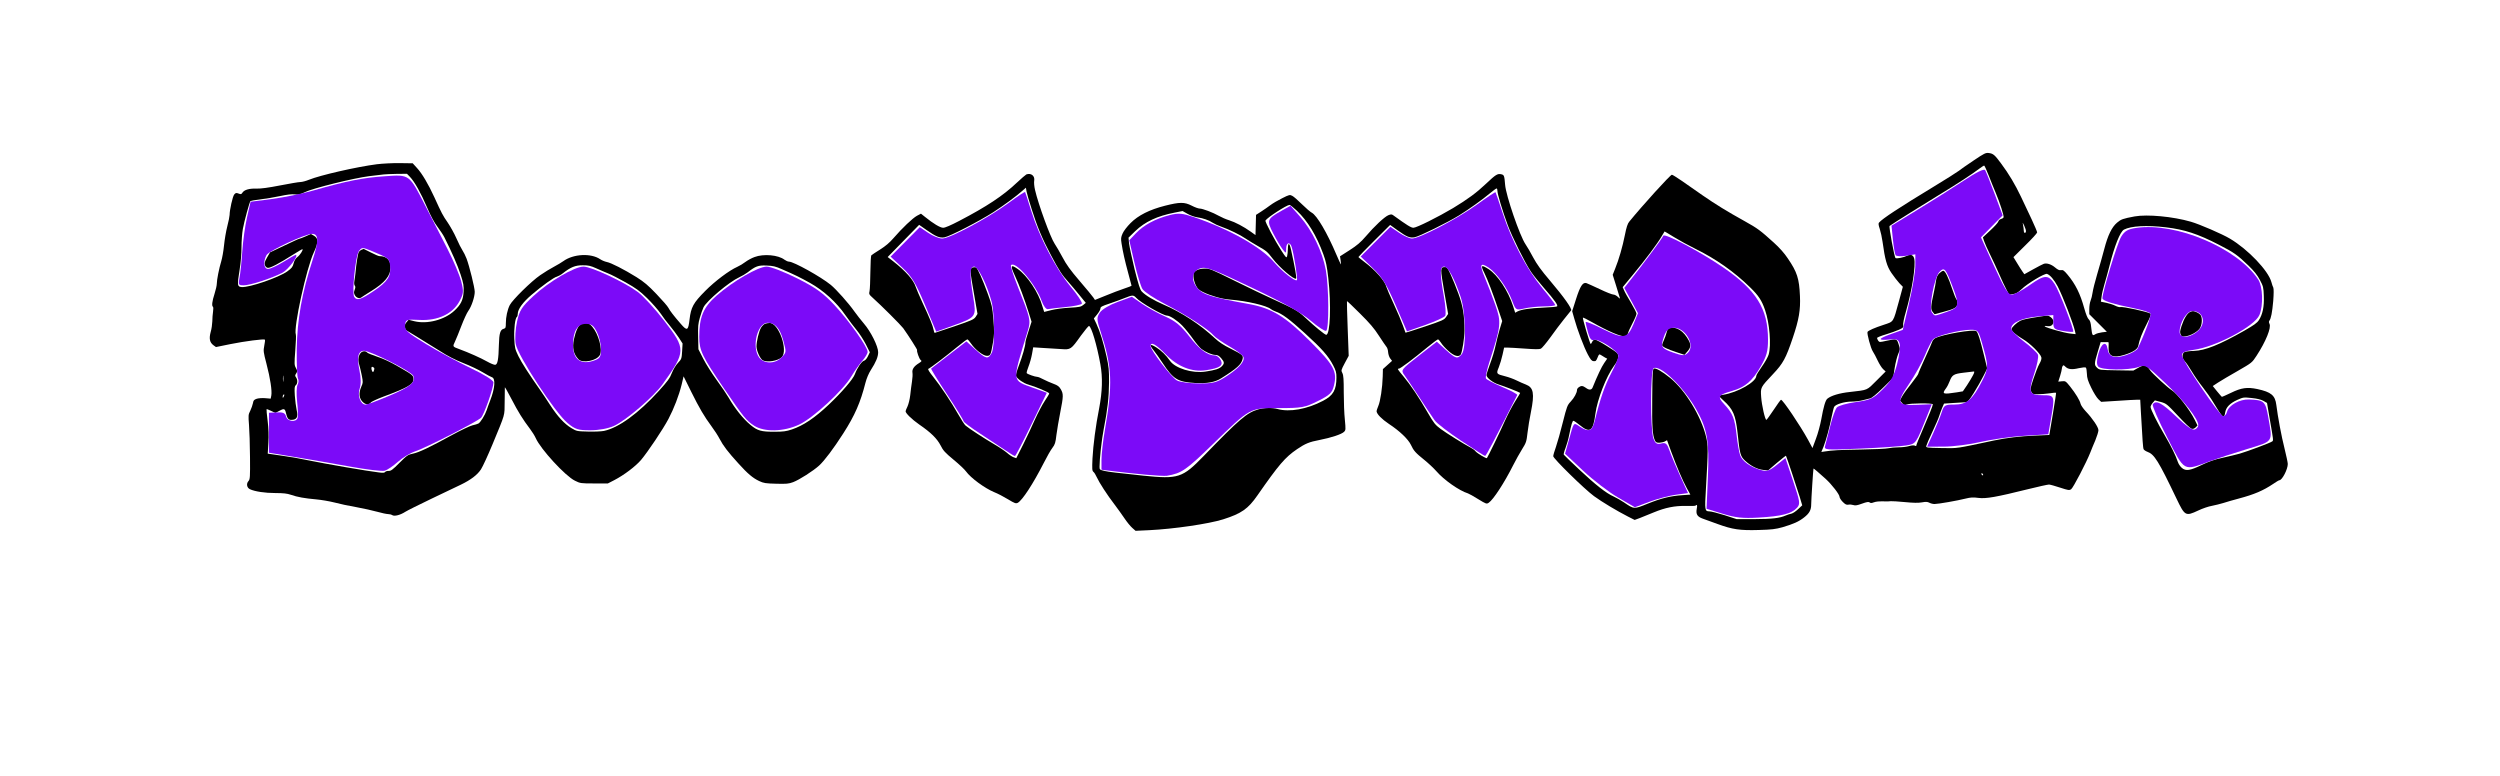 <?xml version="1.0" encoding="UTF-8" standalone="no"?>
<svg
   version="1.0"
   width="2733pt"
   height="848pt"
   viewBox="0 0 2733 848"
   preserveAspectRatio="xMidYMid meet"
   id="svg1892"
   sodipodi:docname="bootstrap.svg"
   inkscape:version="1.1.1 (3bf5ae0d25, 2021-09-20)"
   xmlns:inkscape="http://www.inkscape.org/namespaces/inkscape"
   xmlns:sodipodi="http://sodipodi.sourceforge.net/DTD/sodipodi-0.dtd"
   xmlns="http://www.w3.org/2000/svg"
   xmlns:svg="http://www.w3.org/2000/svg">
  <defs
     id="defs1896" />
  <sodipodi:namedview
     id="namedview1894"
     pagecolor="#505050"
     bordercolor="#eeeeee"
     borderopacity="1"
     inkscape:pageshadow="0"
     inkscape:pageopacity="0"
     inkscape:pagecheckerboard="0"
     inkscape:document-units="pt"
     showgrid="false"
     inkscape:zoom="0.29335895"
     inkscape:cx="1822"
     inkscape:cy="291.45182"
     inkscape:window-width="1920"
     inkscape:window-height="1017"
     inkscape:window-x="-8"
     inkscape:window-y="-8"
     inkscape:window-maximized="1"
     inkscape:current-layer="svg1892" />
  <g
     transform="translate(0,848) scale(0.1,-0.1)"
     fill="#000000"
     stroke="none"
     id="g1890">
    <path
       d="M21575 6725 c-72 -48 -146 -100 -165 -115 -19 -15 -138 -90 -265 -167 -384 -233 -568 -354 -604 -397 -8 -9 -5 -29 9 -70 10 -31 24 -94 30 -139 27 -197 47 -268 98 -342 26 -38 64 -87 85 -110 l39 -40 -42 -155 c-66 -241 -55 -223 -168 -261 -99 -32 -166 -62 -176 -77 -9 -16 35 -181 58 -214 12 -18 36 -63 53 -100 18 -38 44 -79 59 -93 l28 -26 -99 -99 c-110 -110 -91 -102 -291 -125 -115 -12 -207 -40 -248 -74 -21 -18 -42 -91 -66 -226 -11 -60 -37 -156 -58 -211 l-38 -102 -49 91 c-85 155 -275 437 -295 437 -4 0 -40 -49 -80 -110 -40 -60 -76 -110 -80 -110 -15 0 -51 162 -57 250 -7 107 -9 103 129 250 111 117 141 173 217 398 67 198 85 304 78 456 -8 191 -31 262 -132 410 -39 59 -92 118 -155 175 -146 132 -175 154 -315 232 -200 111 -318 184 -460 282 -71 50 -174 121 -228 159 -54 37 -103 68 -110 68 -17 0 -321 -335 -466 -513 -18 -21 -31 -61 -48 -147 -25 -127 -66 -268 -107 -369 l-26 -65 36 -115 c20 -64 38 -124 41 -134 5 -15 0 -13 -20 7 -14 14 -37 26 -50 26 -13 0 -80 26 -148 59 -68 32 -134 62 -146 66 -40 12 -68 -31 -114 -175 l-42 -132 23 -81 c32 -118 105 -311 148 -392 30 -56 42 -71 63 -73 23 -3 29 3 43 38 16 40 18 41 39 28 12 -8 32 -20 44 -27 l23 -12 -33 -48 c-28 -40 -74 -137 -127 -268 -12 -28 -39 -29 -73 -3 -14 11 -33 20 -44 20 -24 -1 -53 -23 -53 -42 0 -31 -31 -88 -69 -128 -37 -39 -42 -52 -86 -226 -25 -102 -59 -222 -75 -268 -17 -47 -30 -93 -30 -103 0 -26 342 -361 446 -437 86 -63 253 -163 371 -223 l73 -37 57 21 c32 12 101 40 153 62 126 52 230 73 352 70 54 -2 101 0 104 4 17 16 21 4 13 -35 -11 -60 5 -86 66 -108 28 -10 101 -37 163 -59 162 -59 244 -71 447 -65 144 4 184 9 260 30 120 35 180 62 237 107 59 46 78 82 78 144 0 47 22 385 25 391 2 3 59 -46 133 -113 68 -62 152 -171 152 -197 0 -11 16 -36 35 -55 28 -28 41 -34 62 -30 14 3 38 1 53 -4 21 -8 43 -4 95 15 53 19 72 22 83 14 10 -9 22 -9 45 0 30 10 49 12 132 11 17 -1 41 0 55 2 14 1 84 -3 155 -10 92 -9 146 -10 185 -3 43 8 61 7 82 -4 15 -8 40 -14 56 -14 40 0 252 37 338 59 58 14 83 16 141 8 84 -11 196 9 542 95 113 28 217 51 231 51 14 -1 68 -16 122 -34 89 -29 99 -31 120 -17 22 15 167 293 210 403 10 28 35 86 54 131 18 45 34 94 34 111 0 33 -64 128 -140 208 -26 28 -51 64 -55 80 -8 38 -54 113 -115 190 -47 58 -50 61 -88 57 l-41 -4 20 62 c10 34 19 69 19 78 0 10 4 23 9 31 7 11 12 10 29 -7 30 -30 72 -35 147 -17 42 9 72 12 78 6 5 -5 10 -35 11 -67 1 -47 11 -78 48 -154 25 -52 60 -108 77 -124 l31 -29 177 11 c98 7 194 12 214 12 l36 0 7 -132 c18 -318 23 -394 30 -409 4 -8 22 -21 41 -28 76 -27 121 -99 318 -511 92 -192 99 -196 238 -131 46 22 113 45 149 51 36 7 92 21 125 31 33 11 110 33 170 49 169 45 267 87 377 161 31 22 61 39 66 39 30 0 92 119 92 178 0 15 -16 90 -35 167 -34 133 -75 354 -90 477 -13 106 -56 142 -208 175 -110 23 -175 14 -287 -41 -52 -25 -97 -45 -101 -44 -3 2 -27 29 -53 61 l-46 57 58 38 c32 21 129 78 215 127 156 90 156 90 205 165 102 156 164 309 142 350 -7 14 -8 25 -2 33 19 23 32 93 43 217 6 78 6 132 1 145 -6 11 -15 38 -21 61 -33 125 -257 359 -453 475 -83 50 -333 158 -427 185 -196 57 -477 83 -616 58 -127 -24 -148 -31 -191 -68 -58 -49 -101 -138 -140 -288 -19 -72 -54 -197 -78 -277 -24 -80 -46 -170 -50 -200 -4 -30 -14 -70 -22 -89 -8 -19 -14 -60 -14 -91 l0 -56 96 -96 96 -96 -52 -6 c-29 -4 -63 -13 -76 -22 -29 -19 -33 -12 -43 77 -5 52 -13 75 -27 87 -12 10 -31 56 -49 121 -44 159 -96 264 -183 368 -38 45 -49 53 -71 49 -19 -4 -35 4 -65 29 -40 34 -90 51 -123 40 -10 -3 -62 -30 -116 -60 l-97 -54 -19 27 c-10 14 -37 56 -59 93 l-41 67 129 128 c72 70 130 134 130 142 0 9 -27 72 -59 141 -33 69 -86 181 -118 250 -64 134 -132 249 -218 364 -68 92 -85 107 -132 113 -35 5 -49 -2 -168 -82z m165 -162 c23 -60 58 -146 78 -193 46 -109 91 -250 85 -266 -2 -7 -15 -15 -28 -18 -13 -3 -27 -16 -30 -29 -4 -12 -43 -56 -88 -97 l-80 -75 13 -40 c7 -22 37 -89 66 -148 30 -60 74 -156 100 -215 25 -59 60 -133 77 -165 l31 -59 43 7 c33 5 54 17 92 53 66 64 253 176 279 168 33 -11 78 -64 116 -135 57 -110 170 -402 191 -495 l6 -29 -61 7 c-68 8 -259 62 -275 77 -7 7 2 8 25 4 67 -12 94 57 38 98 -25 19 -32 19 -105 8 -153 -24 -198 -33 -228 -48 -39 -20 -95 -73 -95 -91 0 -22 50 -65 126 -110 76 -44 190 -157 200 -198 4 -15 -3 -40 -21 -71 -15 -26 -44 -100 -65 -163 -35 -106 -37 -116 -24 -142 13 -26 19 -28 72 -28 31 0 88 5 126 10 38 6 71 9 73 7 2 -2 -14 -107 -35 -233 l-39 -229 -159 -7 c-155 -6 -313 -25 -444 -53 -428 -91 -389 -86 -574 -83 -165 3 -171 4 -168 23 2 11 32 81 67 155 35 74 69 153 75 175 7 22 21 61 32 87 l20 46 106 7 c59 3 118 7 132 8 20 2 38 22 88 102 34 55 81 137 104 183 l42 83 -33 137 c-45 185 -68 257 -86 272 -27 23 -367 -35 -447 -76 -15 -8 -29 -24 -33 -36 -4 -13 -40 -96 -81 -184 -41 -89 -74 -166 -74 -172 0 -6 -34 -52 -74 -104 -41 -51 -87 -114 -101 -140 l-25 -46 24 -28 c21 -26 26 -27 50 -16 33 15 286 17 286 2 0 -15 -42 -118 -114 -285 -36 -82 -66 -156 -66 -163 0 -9 -5 -10 -16 -4 -11 6 -33 4 -62 -4 -25 -8 -77 -14 -116 -14 -39 0 -89 -5 -111 -10 -22 -6 -157 -12 -301 -14 -239 -4 -312 -8 -401 -22 l-32 -5 24 58 c27 68 67 214 90 333 10 47 21 93 26 102 15 28 112 58 191 58 39 0 94 7 122 15 28 8 64 17 80 20 18 4 68 44 140 115 l112 109 16 105 c9 58 27 128 39 156 22 50 22 53 5 106 -20 63 -22 63 -136 38 -70 -16 -74 -16 -87 1 -7 11 -13 24 -13 30 0 6 43 24 95 39 52 16 118 39 146 52 46 22 50 27 45 49 -4 15 7 72 29 147 68 237 110 507 91 582 -9 38 -39 50 -76 31 -36 -19 -115 -35 -128 -26 -13 8 -74 343 -65 351 16 14 396 252 558 350 175 106 347 218 424 277 24 18 47 33 52 33 4 0 26 -48 49 -107z m408 -612 c-5 -26 -23 -22 -24 7 0 15 -4 43 -8 62 -6 34 -6 34 14 -9 11 -25 19 -51 18 -60z m1530 44 c203 -24 350 -72 580 -191 164 -84 199 -109 322 -227 62 -60 96 -102 125 -157 37 -70 40 -81 43 -176 5 -116 -13 -201 -54 -264 -20 -31 -56 -56 -159 -115 -275 -156 -428 -217 -551 -221 -45 -1 -91 -7 -103 -13 -30 -17 -28 -71 4 -101 13 -13 48 -63 76 -111 29 -49 82 -125 118 -170 36 -45 91 -123 121 -174 101 -168 114 -179 126 -103 9 56 51 99 131 136 67 30 70 30 157 21 60 -6 102 -16 129 -31 l40 -23 28 -165 c44 -252 43 -245 28 -256 -19 -15 -268 -108 -354 -133 -38 -11 -124 -31 -190 -46 -88 -19 -148 -40 -224 -77 -129 -63 -175 -70 -218 -34 -18 15 -37 43 -44 64 -23 70 -77 179 -144 293 -79 133 -155 285 -155 310 0 10 10 30 23 45 l24 27 64 -17 c63 -18 66 -21 189 -152 68 -74 135 -137 148 -141 17 -4 30 1 45 15 l20 21 -31 63 c-53 108 -194 289 -250 322 -41 24 -214 183 -238 219 -39 60 -61 65 -127 27 l-56 -31 -185 3 c-179 3 -185 4 -210 27 -33 31 -33 44 6 174 l32 107 38 0 c21 0 41 0 46 0 4 0 5 -25 3 -56 -6 -96 46 -122 170 -84 93 28 147 62 154 98 15 73 40 138 91 237 43 84 52 110 42 117 -31 20 -299 78 -327 71 -10 -3 -36 4 -57 15 -22 11 -65 25 -98 32 l-59 12 7 53 c3 29 17 90 31 136 14 46 39 138 56 204 55 219 116 372 158 395 77 40 249 50 459 25z m-5376 -108 c57 -35 159 -91 228 -125 226 -110 430 -254 603 -424 93 -91 127 -143 163 -248 49 -141 69 -386 39 -486 -8 -27 -42 -87 -75 -133 -33 -46 -60 -91 -60 -99 0 -67 -205 -184 -365 -208 -25 -3 -45 -8 -45 -11 0 -3 23 -25 50 -50 106 -95 134 -161 155 -355 24 -233 31 -256 83 -305 62 -57 133 -93 196 -100 l54 -6 97 83 c53 45 98 80 99 78 5 -5 121 -353 151 -452 l27 -90 -45 -42 c-25 -24 -58 -46 -73 -49 -16 -3 -43 -12 -59 -19 -70 -31 -153 -40 -345 -41 l-195 0 -132 43 c-73 23 -148 42 -167 42 -49 0 -51 14 -37 244 25 434 25 473 2 570 -54 225 -227 509 -391 643 -88 72 -162 114 -181 103 -12 -8 -15 -65 -17 -327 -3 -309 3 -400 30 -459 9 -19 19 -24 47 -24 20 1 47 7 61 14 l24 14 46 -127 c61 -165 122 -309 170 -397 l39 -71 -87 -6 c-131 -9 -230 -33 -379 -93 -153 -62 -148 -62 -261 15 -33 22 -84 51 -113 64 -81 36 -196 126 -376 295 -89 84 -165 156 -168 162 -3 5 5 38 19 72 13 35 32 99 40 143 24 117 35 155 47 155 6 0 35 -20 66 -45 116 -95 149 -71 174 124 20 152 118 406 202 520 37 49 47 72 47 101 0 38 -1 39 -120 115 -66 42 -127 75 -137 73 -10 -2 -22 -13 -28 -26 -5 -12 -12 -22 -16 -22 -8 0 -91 281 -85 288 3 2 45 -18 93 -46 185 -105 330 -167 370 -157 14 3 25 16 30 33 3 15 26 64 50 110 24 45 43 92 43 103 0 11 -28 65 -61 121 -34 56 -68 116 -75 135 l-15 34 109 132 c141 170 272 346 314 419 18 31 34 58 35 58 1 0 49 -28 105 -63z m3267 -1509 c-12 -24 -42 -73 -66 -110 l-45 -66 -66 -11 c-154 -24 -165 -19 -119 43 13 17 31 52 40 77 27 71 45 82 155 95 54 6 103 12 110 13 8 1 6 -13 -9 -41z m111 -1089 c0 -6 -4 -7 -10 -4 -5 3 -10 11 -10 16 0 6 5 7 10 4 6 -3 10 -11 10 -16z"
       id="path1870" />
    <path
       d="M21200 5492 c-20 -21 -30 -43 -35 -78 -3 -27 -15 -87 -25 -134 -33 -147 -35 -182 -12 -210 l20 -25 88 23 c130 34 158 50 162 90 2 20 -3 41 -11 50 -8 10 -29 62 -47 117 -41 124 -76 195 -96 195 -9 0 -28 -13 -44 -28z"
       id="path1872" />
    <path
       d="M23943 5070 c-31 -13 -68 -73 -94 -153 -18 -56 -20 -72 -10 -94 11 -23 16 -25 52 -20 58 8 130 48 157 87 24 36 30 107 11 142 -6 11 -26 26 -44 34 -39 16 -42 16 -72 4z"
       id="path1874" />
    <path
       d="M18248 4893 c-11 -3 -22 -21 -28 -46 -6 -23 -19 -61 -30 -85 -11 -23 -20 -48 -20 -55 0 -17 53 -43 160 -78 l85 -28 32 37 c36 42 40 69 17 115 -55 108 -137 161 -216 140z"
       id="path1876" />
    <path
       d="M4123 6685 c-230 -30 -621 -120 -745 -170 -34 -14 -76 -25 -94 -25 -19 0 -118 -17 -221 -37 -133 -26 -209 -36 -260 -35 -78 3 -134 -13 -154 -46 -10 -16 -16 -18 -41 -8 -26 10 -32 8 -48 -11 -17 -21 -50 -169 -50 -223 0 -14 -11 -70 -25 -123 -14 -54 -30 -149 -36 -210 -6 -62 -20 -139 -30 -172 -24 -78 -49 -205 -49 -247 0 -18 -11 -68 -25 -111 -26 -79 -32 -132 -17 -141 5 -3 5 -27 1 -53 -4 -26 -8 -74 -8 -106 -1 -31 -8 -84 -18 -117 -19 -71 -11 -113 30 -144 l28 -20 157 32 c159 32 368 59 378 49 3 -3 0 -32 -7 -66 -11 -57 -10 -68 24 -198 42 -160 62 -296 53 -346 l-7 -35 -58 5 c-33 3 -74 0 -94 -6 -31 -11 -37 -18 -42 -49 -4 -20 -17 -57 -29 -82 -22 -43 -22 -51 -14 -155 5 -60 10 -219 11 -351 2 -222 0 -243 -16 -262 -27 -29 -19 -74 15 -90 53 -25 164 -42 278 -42 88 0 129 -5 170 -19 71 -25 151 -39 275 -50 55 -5 145 -20 200 -34 55 -15 163 -38 240 -51 77 -14 180 -37 230 -51 49 -14 102 -25 118 -25 15 0 36 -5 46 -12 24 -15 88 2 142 37 20 13 150 78 290 145 140 67 282 135 316 151 110 53 182 108 221 168 20 31 76 153 125 271 145 351 132 306 134 470 0 80 2 150 2 155 1 6 34 -53 74 -130 72 -139 122 -219 202 -325 23 -30 51 -75 62 -100 53 -120 323 -414 428 -465 58 -29 64 -30 210 -30 l150 0 70 36 c108 56 233 151 293 221 74 88 240 335 300 449 59 112 114 254 144 376 l21 89 82 -166 c92 -185 142 -270 223 -380 31 -41 71 -103 89 -138 39 -75 92 -144 205 -268 103 -114 158 -160 228 -193 49 -23 70 -26 185 -29 112 -3 137 -1 185 17 67 25 222 124 285 182 59 54 159 187 265 353 125 195 186 335 241 551 13 50 35 102 59 140 56 87 80 144 80 195 0 64 -80 225 -156 313 -33 38 -78 97 -102 130 -63 90 -199 243 -260 293 -109 89 -406 254 -457 254 -12 0 -34 10 -49 21 -67 52 -228 67 -328 29 -31 -11 -76 -36 -100 -54 -23 -18 -63 -42 -88 -53 -88 -39 -244 -156 -351 -264 -130 -131 -155 -177 -171 -312 -14 -122 -26 -128 -95 -48 -76 87 -119 143 -136 176 -8 17 -67 84 -130 150 -91 96 -136 133 -218 185 -137 85 -278 157 -325 166 -20 4 -53 17 -72 30 -101 69 -294 59 -404 -21 -18 -13 -64 -41 -102 -61 -38 -20 -106 -61 -150 -92 -97 -66 -305 -271 -333 -327 -26 -51 -43 -131 -43 -199 0 -48 -3 -54 -23 -60 -38 -9 -50 -50 -53 -176 -4 -162 -14 -214 -40 -218 -11 -2 -52 15 -91 37 -65 37 -199 97 -303 135 -73 27 -73 26 -46 82 13 27 44 104 70 172 26 68 60 142 76 164 35 48 70 153 70 208 0 44 -58 279 -89 362 -12 31 -32 72 -45 91 -13 19 -43 78 -66 131 -23 53 -67 131 -96 174 -53 76 -66 101 -146 277 -64 140 -135 260 -188 317 l-48 53 -143 2 c-79 1 -190 -5 -246 -12z m359 -139 c50 -52 119 -175 187 -334 41 -96 78 -165 114 -212 28 -38 62 -88 74 -112 85 -169 146 -309 178 -408 33 -101 36 -124 33 -191 -5 -90 -31 -141 -101 -206 -108 -100 -295 -149 -436 -115 l-64 16 -24 -28 c-17 -20 -21 -34 -17 -54 4 -15 7 -28 8 -28 1 -1 54 -34 120 -73 65 -40 178 -110 250 -155 91 -59 170 -99 261 -135 72 -28 167 -73 211 -100 45 -27 91 -52 102 -55 41 -13 33 -120 -18 -251 -15 -38 -33 -88 -40 -110 -17 -51 -67 -133 -90 -145 -9 -5 -39 -14 -66 -20 -26 -6 -125 -53 -219 -104 -251 -138 -363 -191 -430 -205 -56 -12 -65 -18 -148 -101 -74 -75 -93 -89 -118 -88 -17 1 -34 -5 -39 -12 -6 -9 -23 -11 -66 -5 -122 14 -595 96 -754 129 -91 19 -217 42 -280 50 -63 9 -130 19 -149 22 l-34 5 7 117 c5 82 2 154 -8 241 -9 69 -14 126 -12 128 2 2 25 -6 50 -19 l47 -22 43 23 c48 27 61 24 70 -16 16 -67 27 -83 60 -83 61 0 78 31 59 108 -7 32 -16 102 -20 157 -5 86 -3 102 11 114 20 16 21 60 2 86 -12 16 -12 22 2 43 14 22 14 27 -3 59 -18 32 -18 44 -7 193 7 87 10 165 6 173 -27 72 115 724 197 899 51 108 51 152 1 181 l-33 19 -58 -26 c-32 -14 -63 -26 -68 -26 -6 0 -80 -34 -165 -75 l-156 -74 -33 -57 c-26 -46 -30 -61 -23 -83 6 -16 18 -27 32 -29 25 -4 123 47 274 143 56 36 103 63 105 61 9 -9 -29 -67 -57 -87 -19 -15 -32 -37 -40 -68 -10 -39 -20 -52 -68 -87 -93 -68 -417 -179 -500 -172 -48 4 -50 18 -23 186 13 79 21 175 21 249 0 66 7 157 15 201 17 91 73 294 83 304 4 3 52 12 107 18 55 6 152 23 215 36 80 17 129 23 162 19 40 -6 56 -2 110 24 87 43 535 154 703 175 72 8 144 17 160 19 17 2 80 5 142 6 l112 1 33 -34z m2038 -1000 c41 -19 99 -43 128 -55 30 -11 115 -55 190 -97 115 -65 153 -92 236 -173 54 -53 120 -128 147 -167 26 -40 73 -101 103 -136 29 -35 73 -93 96 -128 l42 -65 -5 -85 c-5 -83 -7 -86 -45 -127 -24 -25 -50 -69 -67 -110 -22 -58 -46 -90 -140 -194 -226 -249 -442 -406 -603 -440 -30 -6 -109 -9 -176 -7 -119 3 -123 4 -180 38 -76 46 -149 125 -232 252 -36 57 -84 128 -105 158 -128 182 -207 305 -242 377 -37 77 -40 90 -45 193 -5 107 10 224 29 236 5 3 9 17 9 32 0 51 56 128 151 209 118 101 245 192 278 199 14 4 44 20 65 37 85 67 135 87 216 87 63 0 85 -5 150 -34z m2030 -10 c152 -66 193 -87 305 -149 147 -82 290 -212 386 -351 39 -56 95 -130 125 -166 30 -36 74 -105 99 -153 l44 -88 -21 -44 c-13 -27 -30 -46 -44 -49 -25 -7 -73 -78 -99 -148 -20 -54 -142 -196 -281 -328 -157 -149 -282 -233 -408 -275 -63 -21 -93 -25 -195 -25 -140 0 -180 11 -256 74 -81 67 -171 179 -241 301 -19 33 -77 119 -129 190 -52 72 -119 177 -147 233 l-53 104 -3 134 c-3 116 0 145 19 212 12 42 30 93 40 113 35 71 281 278 389 327 30 14 71 38 91 53 89 69 117 80 209 76 72 -3 98 -9 170 -41z m-5453 -1223 c-2 -16 -4 -3 -4 27 0 30 2 43 4 28 2 -16 2 -40 0 -55z m4 -170 c-8 -15 -10 -15 -11 -2 0 17 10 32 18 25 2 -3 -1 -13 -7 -23z"
       id="path1878" />
    <path
       d="M3953 5750 c-12 -5 -26 -17 -31 -27 -10 -18 -27 -124 -36 -228 -3 -27 -8 -67 -12 -88 -4 -22 -2 -43 5 -50 8 -10 7 -22 -2 -46 -10 -26 -9 -37 3 -59 17 -29 52 -40 72 -22 7 6 54 35 103 66 153 94 214 169 215 262 0 78 -43 122 -122 122 -9 0 -52 18 -94 40 -43 22 -78 40 -78 39 -1 0 -11 -4 -23 -9z"
       id="path1880" />
    <path
       d="M3946 4625 c-28 -28 -36 -80 -19 -132 8 -26 21 -81 29 -122 13 -69 13 -76 -6 -118 -33 -74 -24 -136 24 -175 28 -23 62 -23 78 0 7 11 71 40 142 67 260 96 326 134 326 189 0 41 -6 47 -165 138 -84 49 -165 87 -230 108 -55 18 -105 39 -111 46 -15 19 -49 18 -68 -1z m140 -163 c8 -5 8 -15 2 -32 -7 -20 -11 -22 -18 -10 -12 18 -13 50 -2 50 4 0 12 -4 18 -8z"
       id="path1882" />
    <path
       d="M6353 4938 c-30 -14 -60 -79 -79 -168 -19 -95 -5 -158 49 -217 44 -48 202 -17 235 47 31 59 -15 228 -84 309 -38 44 -73 52 -121 29z"
       id="path1884" />
    <path
       d="M8363 4940 c-13 -5 -32 -24 -43 -42 -23 -37 -50 -150 -50 -205 0 -47 41 -138 69 -152 47 -26 167 -6 207 34 73 73 -34 377 -132 374 -16 0 -39 -4 -51 -9z"
       id="path1886" />
    <path
       d="M11220 6573 c-8 -4 -56 -45 -106 -92 -149 -141 -327 -259 -628 -416 -92 -48 -154 -75 -175 -75 -33 0 -109 46 -199 119 l-44 35 -44 -23 c-47 -26 -161 -134 -257 -245 -41 -48 -87 -87 -146 -124 -47 -29 -90 -58 -95 -63 -6 -5 -10 -86 -11 -181 -1 -95 -5 -189 -9 -209 -8 -34 -6 -38 35 -75 91 -81 307 -297 333 -332 58 -81 156 -235 152 -239 -8 -9 23 -98 39 -109 14 -10 11 -15 -19 -34 -54 -33 -77 -67 -71 -104 3 -17 1 -60 -5 -96 -6 -36 -14 -102 -19 -148 -5 -46 -19 -101 -30 -125 -12 -24 -21 -48 -21 -53 0 -22 68 -88 148 -144 130 -89 196 -155 235 -230 27 -55 49 -79 142 -156 61 -50 121 -107 135 -127 52 -72 204 -184 310 -228 36 -14 103 -49 149 -77 74 -45 87 -49 107 -39 50 27 167 206 284 435 34 68 77 143 95 166 28 37 34 55 44 142 7 54 26 166 42 247 35 177 35 200 6 251 -18 31 -33 43 -82 61 -33 12 -82 34 -109 48 -27 15 -57 27 -66 27 -24 0 -109 30 -116 41 -3 5 6 38 20 73 14 35 31 96 38 136 l13 73 110 -7 c60 -4 148 -9 195 -12 105 -8 108 -6 216 146 44 60 84 108 89 107 27 -9 86 -208 124 -417 27 -146 22 -300 -13 -484 -38 -191 -65 -401 -73 -549 -5 -116 -4 -134 11 -146 9 -7 25 -33 36 -58 25 -56 115 -196 194 -298 33 -44 83 -113 109 -152 27 -40 65 -87 85 -104 l36 -32 150 7 c268 13 650 69 806 118 202 64 274 115 376 262 234 336 302 416 434 506 90 61 134 79 245 100 129 25 242 63 268 89 19 19 19 25 9 133 -7 63 -12 196 -12 297 0 145 -3 188 -15 212 -15 29 -15 32 26 109 l43 80 -11 297 c-6 164 -10 299 -8 301 2 2 66 -59 142 -135 106 -105 156 -163 207 -243 38 -58 75 -113 83 -122 9 -9 17 -36 18 -59 2 -23 12 -54 23 -68 l20 -26 -50 -45 -50 -45 -2 -80 c-3 -120 -26 -274 -49 -325 -11 -25 -19 -51 -18 -59 6 -32 57 -83 134 -135 119 -78 211 -167 241 -229 30 -65 51 -88 148 -166 42 -34 101 -89 130 -122 83 -96 251 -214 346 -243 12 -4 63 -32 112 -63 87 -53 91 -55 115 -39 50 33 171 219 267 410 28 55 72 135 98 176 44 70 48 82 59 180 7 58 23 159 37 225 41 204 29 269 -55 301 -25 9 -71 30 -102 45 -32 16 -87 36 -123 45 -99 25 -101 27 -71 99 13 33 32 95 41 138 l17 77 36 0 c20 0 105 -5 189 -11 109 -8 160 -9 177 -1 12 6 59 62 104 124 44 62 111 151 148 197 37 46 72 90 78 97 13 18 -76 144 -233 329 -93 109 -142 177 -181 250 -29 55 -66 119 -83 143 -63 91 -215 534 -224 652 -8 101 -11 108 -43 115 -40 9 -60 -4 -166 -104 -103 -98 -201 -170 -360 -266 -161 -96 -399 -215 -433 -215 -26 0 -67 25 -219 135 -19 14 -25 14 -56 2 -42 -18 -152 -120 -247 -232 -56 -65 -95 -98 -176 -150 l-105 -67 7 -47 c4 -25 4 -44 2 -41 -3 3 -24 50 -48 105 -101 239 -214 431 -270 460 -16 8 -64 50 -107 92 -43 43 -91 85 -106 92 -26 14 -33 13 -110 -26 -45 -22 -103 -56 -128 -75 -25 -19 -71 -51 -102 -71 l-56 -36 -3 -111 -3 -110 -50 36 c-78 56 -171 105 -238 126 -33 10 -84 32 -112 48 -65 37 -178 80 -211 80 -13 0 -53 14 -87 32 -79 40 -129 40 -291 -1 -169 -43 -293 -105 -377 -190 -38 -38 -75 -86 -87 -114 -18 -41 -20 -55 -11 -110 14 -90 35 -185 74 -328 19 -69 35 -129 35 -132 0 -3 -37 -18 -81 -32 -45 -15 -135 -49 -200 -76 l-119 -48 -18 27 c-9 14 -77 96 -150 181 -102 119 -145 179 -187 259 -31 57 -69 124 -86 148 -45 66 -178 430 -214 587 -9 38 -13 83 -9 102 9 52 -35 87 -86 68z m56 -372 c62 -198 118 -331 213 -510 90 -170 120 -216 189 -292 27 -30 81 -94 120 -142 l72 -88 -28 -23 c-24 -20 -42 -24 -149 -30 -67 -3 -156 -15 -199 -26 -42 -11 -78 -20 -79 -20 -1 0 -10 28 -20 63 -41 148 -165 335 -270 407 -77 53 -82 39 -29 -76 45 -97 104 -254 148 -395 l33 -106 -33 -103 c-19 -56 -34 -112 -34 -123 0 -37 -32 -150 -72 -254 -24 -63 -36 -108 -31 -116 20 -33 82 -76 134 -91 81 -23 229 -86 229 -97 0 -6 -22 -43 -49 -83 -27 -40 -75 -131 -107 -202 -31 -71 -90 -195 -130 -276 l-74 -147 -29 10 c-17 6 -50 28 -74 50 -25 21 -89 64 -143 95 -100 58 -272 170 -309 202 -11 9 -46 63 -78 120 -77 136 -199 319 -278 416 -41 51 -59 81 -50 84 19 6 191 137 311 236 58 47 109 86 115 86 5 0 24 -21 40 -45 44 -66 132 -135 173 -135 40 0 43 8 67 145 15 88 15 118 5 250 -12 141 -16 159 -62 285 -58 158 -110 274 -127 285 -7 4 -23 4 -37 1 -33 -9 -32 -33 15 -295 l37 -213 -20 -32 c-19 -28 -43 -39 -231 -103 -116 -39 -213 -72 -216 -72 -4 -1 -10 14 -13 33 -8 44 -43 129 -121 296 -34 74 -68 153 -75 175 -24 75 -108 170 -245 278 l-61 47 172 176 172 176 80 -56 c104 -73 143 -89 196 -81 58 10 390 181 536 276 123 80 242 168 315 232 l40 35 7 -41 c4 -22 28 -106 54 -186z m5094 192 c0 -35 56 -220 112 -372 47 -128 187 -410 254 -511 24 -36 87 -114 140 -175 121 -138 161 -195 145 -205 -7 -4 -74 -10 -149 -13 -146 -6 -240 -20 -283 -42 l-25 -14 -23 72 c-53 166 -169 342 -268 405 -80 51 -89 43 -47 -40 34 -67 100 -240 153 -401 l43 -127 -27 -88 c-14 -48 -35 -130 -46 -182 -11 -52 -38 -142 -60 -199 -21 -58 -39 -112 -39 -121 0 -30 72 -85 135 -104 53 -16 225 -83 233 -91 2 -2 -22 -42 -53 -90 -30 -48 -81 -144 -112 -213 -47 -108 -189 -400 -198 -410 -7 -8 -107 53 -124 74 -9 12 -32 29 -51 39 -71 37 -268 159 -331 206 -59 44 -74 62 -140 176 -94 164 -191 309 -268 400 -65 78 -68 83 -48 83 15 0 160 108 309 232 59 48 112 88 118 88 5 0 21 -17 34 -38 13 -22 50 -62 82 -90 60 -54 109 -68 132 -39 15 19 42 185 42 263 0 162 -18 273 -67 404 -25 69 -63 162 -84 208 -32 70 -41 82 -62 82 -53 0 -53 -12 -8 -271 l42 -241 -23 -34 c-21 -31 -39 -39 -232 -104 -115 -38 -210 -69 -211 -67 -1 1 -14 37 -29 80 -15 43 -60 149 -100 235 -40 86 -76 170 -80 185 -16 66 -120 184 -245 277 -33 25 -60 47 -61 50 0 3 78 83 173 178 l174 173 79 -57 c102 -73 135 -87 188 -78 48 8 360 161 486 239 111 69 256 173 338 242 35 29 67 53 73 53 5 0 9 -12 9 -27z m-2191 -218 c116 -110 214 -271 288 -475 28 -76 39 -127 54 -260 33 -294 21 -620 -23 -620 -15 0 -125 90 -223 182 -86 81 -113 96 -360 208 -88 40 -279 131 -425 204 -250 124 -268 131 -322 130 -37 -1 -68 -8 -90 -21 -30 -18 -33 -23 -31 -65 0 -25 12 -68 25 -95 19 -39 33 -53 78 -75 86 -42 208 -77 295 -83 183 -14 402 -65 448 -104 10 -8 33 -20 53 -27 70 -24 150 -83 317 -235 187 -170 259 -251 312 -354 29 -56 35 -77 35 -131 0 -137 -35 -198 -147 -256 -175 -92 -367 -126 -498 -89 -57 16 -148 14 -211 -5 -122 -35 -201 -102 -597 -511 -231 -238 -275 -252 -657 -213 -294 31 -380 41 -427 52 -50 12 -53 14 -53 45 0 86 24 301 45 408 42 212 58 354 59 515 1 135 -3 171 -28 285 -33 149 -72 275 -111 357 l-27 57 36 44 c20 24 36 53 36 65 0 17 16 26 98 53 53 18 129 45 167 61 86 34 95 35 126 2 47 -52 294 -194 336 -194 33 0 113 -53 169 -111 33 -35 86 -101 118 -147 32 -45 72 -93 90 -107 45 -34 116 -65 152 -65 24 0 40 -9 63 -35 37 -43 39 -58 7 -90 -27 -27 -70 -41 -177 -57 -145 -22 -333 36 -390 119 -41 59 -92 109 -147 144 -73 46 -83 34 -28 -34 19 -23 61 -83 94 -133 119 -181 165 -209 358 -221 128 -7 216 8 283 51 173 108 222 153 235 212 9 39 -2 48 -134 114 -73 36 -125 71 -169 112 -159 149 -365 284 -561 368 -109 47 -199 101 -239 144 -18 19 -36 76 -78 243 -29 120 -56 247 -60 281 l-6 64 74 72 c106 102 238 164 431 202 l86 17 55 -31 c29 -17 76 -33 103 -37 67 -10 130 -32 173 -61 20 -13 61 -32 92 -42 87 -31 204 -87 266 -130 32 -21 92 -58 133 -81 93 -53 105 -62 161 -136 77 -100 235 -235 258 -221 8 5 -12 119 -55 314 -18 82 -34 86 -35 9 -1 -29 -4 -63 -8 -77 -7 -23 -12 -19 -63 60 -72 111 -181 317 -174 329 21 34 230 169 263 171 7 0 44 -29 82 -65z"
       id="path1888" />
  </g>
  <path
     style="fill:#7c0af8;stroke:#000000;stroke-width:12.046;stroke-opacity:0;fill-opacity:1"
     d="m 509.615,679.976 c -24.373,-4.402 -60.804,-10.722 -80.959,-14.045 l -36.645,-6.042 0.015,-29.119 0.015,-29.119 11.587,-0.587 c 8.855,-0.449 11.991,0.958 13.301,5.965 1.91,7.305 14.362,9.002 16.816,2.291 0.857,-2.344 0.56,-13.052 -0.66,-23.796 -1.22,-10.744 -0.907,-21.877 0.695,-24.741 1.602,-2.863 1.87,-6.895 0.594,-8.959 -1.276,-2.064 -2.096,-21.422 -1.823,-43.018 0.536,-42.446 7.675,-82.691 22.925,-129.248 9.304,-28.402 9.156,-38.681 -0.557,-38.681 -10.049,0 -63.111,24.688 -66.443,30.913 -5.177,9.673 -3.975,20.218 2.305,20.218 3.074,0 13.067,-4.602 22.208,-10.226 9.141,-5.625 17.246,-10.226 18.012,-10.226 5.214,0 -10.889,21.61 -19.371,25.997 -15.969,8.258 -46.928,18.318 -56.372,18.318 -7.684,0 -8.218,-0.961 -6.154,-11.079 1.243,-6.093 3.066,-23.35 4.051,-38.349 0.985,-14.999 4.109,-37.419 6.943,-49.822 l 5.152,-22.552 31.276,-4.052 c 17.202,-2.229 44.315,-7.787 60.251,-12.352 48.406,-13.865 71.888,-18.553 103.968,-20.756 36.673,-2.518 35.427,-3.432 59.637,43.754 8.943,17.43 23.327,45.497 31.966,62.371 8.638,16.874 17.599,38.062 19.913,47.085 3.766,14.684 3.501,17.726 -2.522,28.975 -9.827,18.353 -31.504,28.555 -57.862,27.231 -19.608,-0.985 -20.492,-0.675 -21.4,7.495 -0.826,7.432 3.098,10.977 30.679,27.715 17.395,10.556 46.582,26.305 64.862,34.998 20.455,9.727 33.236,17.791 33.236,20.968 0,8.206 -13.732,47.16 -18.147,51.481 -5.896,5.769 -80.334,43.727 -95.688,48.795 -7.25,2.393 -18.733,9.33 -25.519,15.417 -6.786,6.087 -15.405,11.903 -19.155,12.925 -3.75,1.022 -26.759,-1.743 -51.132,-6.145 z m 57.794,-103.076 c 30.829,-13.114 38.619,-19.615 34.953,-29.168 -2.288,-5.963 -62.251,-36.413 -71.707,-36.413 -8.612,0 -10.716,8.957 -6.705,28.541 2.274,11.101 2.387,20.565 0.317,26.505 -3.575,10.256 1.287,23.357 8.668,23.357 2.383,0 17.896,-5.77 34.473,-12.821 z M 544.488,424.379 c 20.408,-13.743 25.614,-21.606 24.132,-36.443 -1.105,-11.064 -2.078,-11.876 -26.161,-21.838 -14.261,-5.899 -15.062,-5.902 -19.316,-0.084 -4.914,6.72 -10.503,60.766 -6.889,66.614 3.734,6.042 9.526,4.35 28.234,-8.249 z"
     id="path2011"
     transform="scale(0.75)" />
  <path
     style="fill:#7c0af8;fill-opacity:1;stroke:#000000;stroke-width:12.046;stroke-opacity:0"
     d="m 827.245,616.608 c -18.091,-14.912 -72.685,-98.228 -75.576,-115.335 -1.276,-7.551 -0.401,-21.962 1.978,-32.594 3.687,-16.474 6.918,-21.515 23.828,-37.171 22.811,-21.119 59.915,-42.906 73.07,-42.906 11.275,0 59.601,22.582 78.996,36.914 7.854,5.804 25.111,24.566 38.349,41.695 32.309,41.805 32.236,44.825 -2.27,93.137 -12.711,17.798 -53.352,52.597 -70.546,60.406 -8.506,3.863 -21.869,6.343 -34.43,6.389 -18.002,0.066 -22.112,-1.231 -33.4,-10.535 z m 40.071,-91.57 c 7.256,-2.759 8.743,-5.514 8.739,-16.192 -0.003,-7.077 -2.687,-18.236 -5.965,-24.798 -4.806,-9.62 -7.921,-11.931 -16.086,-11.931 -12.223,0 -18.724,10.516 -18.799,30.411 -0.082,21.893 11.809,30.229 32.111,22.51 z"
     id="path2272"
     transform="scale(0.75)" />
  <path
     style="fill:#7c0af8;fill-opacity:1;stroke:#000000;stroke-width:12.046;stroke-opacity:0"
     d="m 1099.224,620.477 c -11.157,-7.151 -15.667,-12.711 -43.67,-53.836 -32.249,-47.361 -36.324,-55.851 -36.324,-75.679 0,-28.964 5.974,-43.139 25.338,-60.12 23.9,-20.959 60.654,-42.24 72.953,-42.24 5.596,0 25.461,7.653 44.144,17.006 26.924,13.479 38.157,21.482 54.155,38.583 21.231,22.696 48.844,61.547 48.844,68.722 0,2.325 -3.451,8.15 -7.67,12.945 -4.218,4.795 -11.505,15.141 -16.192,22.992 -12.323,20.641 -55.746,60.61 -76.188,70.128 -22.352,10.407 -50.484,11.052 -65.389,1.499 z m 39.313,-98.931 c 7.937,-7.937 7.917,-7.77 3.051,-25.566 -4.705,-17.207 -12.062,-25.566 -22.502,-25.566 -14.965,0 -23.735,34.676 -12.74,50.373 6.753,9.641 22.926,10.023 32.19,0.758 z"
     id="path2311"
     transform="scale(0.75)" />
  <path
     style="fill:#7c0af8;fill-opacity:1;stroke:#000000;stroke-width:12.046;stroke-opacity:0"
     d="m 1465.741,656.548 c -6.54,-4.492 -23.012,-15.368 -36.604,-24.17 -13.593,-8.801 -24.714,-17.161 -24.714,-18.578 0,-1.416 -10.873,-19.038 -24.163,-39.16 -13.289,-20.122 -23.644,-36.96 -23.009,-37.419 0.634,-0.458 12.453,-9.559 26.264,-20.224 l 25.111,-19.39 13.248,11.969 c 15.378,13.893 18.438,14.526 23.6,4.88 4.823,-9.013 4.615,-57.043 -0.327,-75.397 -6.559,-24.358 -19.592,-50.458 -25.197,-50.458 -6.5,0 -6.849,11.471 -1.36,44.708 4.736,28.677 4.477,29.037 -29.79,41.436 l -24.145,8.736 -16.357,-38.871 c -13.609,-32.339 -19.2,-41.53 -33.274,-54.694 l -16.916,-15.823 21.297,-21.488 21.297,-21.488 12.199,8.289 c 6.709,4.559 15.934,8.289 20.498,8.289 10.978,0 67.693,-30.427 96.784,-51.924 12.733,-9.409 23.534,-16.531 24.003,-15.827 0.469,0.704 4.393,12.784 8.719,26.845 11.638,37.825 36.033,84.934 57.168,110.397 10.257,12.357 17.829,23.792 16.828,25.412 -1.001,1.62 -11.6,3.858 -23.552,4.974 -11.953,1.116 -23.674,2.493 -26.048,3.06 -2.373,0.567 -6.362,-4.703 -8.863,-11.71 -8.739,-24.482 -38.266,-59.033 -44.835,-52.464 -0.997,0.997 3.565,15.308 10.138,31.804 18.383,46.137 18.976,48.789 14.313,64.079 -23.242,76.214 -23.703,71.452 8.031,83.023 l 19.742,7.198 -22.353,46.072 c -12.294,25.34 -23.138,46.073 -24.098,46.075 -0.96,10e-4 -7.096,-3.673 -13.635,-8.164 z"
     id="path2350"
     transform="scale(0.75)" />
  <path
     style="fill:#7c0af8;fill-opacity:1;stroke:#000000;stroke-width:12.046;stroke-opacity:0"
     d="m 1669.823,691.904 c -14.328,-1.348 -34.653,-3.526 -45.166,-4.839 l -19.115,-2.388 V 670.029 c 0,-8.056 2.222,-27.504 4.938,-43.217 11.562,-66.9 10.555,-91.724 -5.75,-141.822 -6.312,-19.393 -6.452,-21.908 -1.632,-29.264 3.104,-4.737 13.8,-11.157 25.998,-15.605 l 20.724,-7.556 14.867,10.228 c 8.177,5.626 23.427,14.014 33.89,18.641 14.531,6.427 22.741,13.2 34.768,28.688 14.917,19.209 26.725,28.015 37.565,28.015 2.658,0 6.44,3.003 8.405,6.674 4.245,7.933 -1.206,11.717 -21.339,14.812 -20.297,3.12 -41.243,-5.056 -58.535,-22.849 -14.789,-15.216 -22.313,-19.337 -22.313,-12.219 0,5.964 30.421,45.579 38.409,50.017 4.185,2.325 18.431,4.282 31.656,4.349 20.732,0.104 26.135,-1.218 39.201,-9.59 18.984,-12.164 28.459,-22.698 26.055,-28.965 -1.022,-2.663 -10.232,-9.632 -20.467,-15.488 -10.235,-5.856 -20.644,-13.1 -23.132,-16.097 -7.096,-8.55 -39.613,-29.537 -70.675,-45.613 -15.61,-8.079 -30.409,-17.909 -32.887,-21.845 -2.478,-3.936 -7.824,-21.547 -11.879,-39.137 l -7.373,-31.981 9.581,-10.089 c 11.477,-12.085 28.779,-21.398 49.402,-26.591 12.904,-3.249 18.195,-2.801 35.398,2.999 50.819,17.133 97.612,43.441 116.696,65.607 11.94,13.869 30.749,28.67 33.252,26.167 1.447,-1.447 -3.86,-35.627 -7.425,-47.82 -2.494,-8.532 -8.082,-7.372 -8.211,1.704 -0.107,7.588 -0.165,7.597 -5.385,0.852 -2.902,-3.75 -9.076,-14.225 -13.721,-23.279 -9.542,-18.601 -8.787,-20.651 11.88,-32.267 l 13.507,-7.591 14.077,15.993 c 17.533,19.919 32.578,51.121 37.413,77.597 4.491,24.589 4.895,86.006 0.582,88.671 -1.712,1.058 -11.831,-5.517 -22.487,-14.61 -13.635,-11.635 -38.951,-25.87 -85.45,-48.047 -57.148,-27.256 -67.35,-31.092 -75.516,-28.388 -12.594,4.17 -14.243,17.435 -3.663,29.475 7.925,9.019 20.398,12.81 74.113,22.524 33.588,6.074 52.861,17.765 89.443,54.254 34.979,34.89 39.925,44.078 34.829,64.698 -2.616,10.584 -5.919,13.753 -23.496,22.542 -18.845,9.423 -23.277,10.226 -56.392,10.226 -43.546,0 -41.121,-1.327 -97.296,53.255 -38.449,37.358 -44.9,41.784 -66.179,45.398 -2.812,0.478 -16.836,-0.235 -31.164,-1.583 z"
     id="path2389"
     transform="scale(0.75)" />
  <path
     style="fill:#7c0af8;fill-opacity:1;stroke:#000000;stroke-width:12.046;stroke-opacity:0"
     d="m 2129.879,642.525 c -18.15,-12.056 -35.517,-25.418 -38.592,-29.692 -3.076,-4.274 -13.099,-19.276 -22.274,-33.337 -9.175,-14.061 -19.125,-28.869 -22.111,-32.907 -5.265,-7.119 -4.63,-7.965 20.981,-27.935 l 26.41,-20.594 12.998,11.743 c 14.636,13.222 17.151,13.924 23.309,6.505 6.981,-8.412 6.019,-61.051 -1.525,-83.39 -9.275,-27.465 -18.482,-44.314 -24.214,-44.314 -6.189,0 -6.256,9.976 -0.292,43.284 2.416,13.494 3.301,26.303 1.965,28.464 -1.335,2.161 -14.422,8.162 -29.081,13.336 l -26.653,9.408 -16.382,-37.871 c -13.267,-30.67 -19.682,-41.05 -33.737,-54.587 l -17.355,-16.716 21.645,-21.645 21.645,-21.645 12.559,8.534 c 6.907,4.694 15.436,8.534 18.952,8.534 10.792,0 65.763,-28.702 94.093,-49.128 14.759,-10.642 27.206,-18.898 27.659,-18.346 0.453,0.552 5.061,14.042 10.24,29.978 13.02,40.062 35.53,82.688 57.889,109.623 10.363,12.484 18.842,23.605 18.842,24.714 0,1.108 -7.286,2.052 -16.192,2.097 -8.905,0.045 -21.809,1.387 -28.675,2.982 -12.395,2.88 -12.522,2.797 -18.079,-11.754 -6.978,-18.272 -22.793,-40.391 -34.244,-47.894 -12.175,-7.977 -13.442,-4.584 -5.415,14.495 3.823,9.088 10.668,26.949 15.211,39.691 9.1,25.524 8.555,30.88 -8.475,83.275 -3.794,11.673 -6.04,22.613 -4.991,24.31 1.049,1.697 11.944,7.351 24.212,12.565 12.268,5.214 21.85,10.381 21.294,11.483 -32.759,64.899 -45.422,88.901 -46.848,88.793 -0.972,-0.074 -16.617,-9.999 -34.767,-22.056 z"
     id="path2428"
     transform="scale(0.75)" />
  <path
     style="fill:#7c0af8;fill-opacity:1;stroke:#000000;stroke-width:12.046;stroke-opacity:0"
     d="m 2510.938,748.819 -23.5,-7.244 2.009,-46.962 c 2.21,-51.671 -0.906,-69.496 -17.142,-98.074 -18.606,-32.748 -52.705,-65.576 -62.09,-59.775 -4.699,2.904 -4.823,90.218 -0.145,102.52 2.756,7.249 5.052,8.701 11.281,7.138 6.641,-1.667 8.497,-0.048 12.293,10.722 2.46,6.977 9.498,23.684 15.641,37.127 l 11.169,24.442 -17.549,2.373 c -9.652,1.305 -27.085,5.941 -38.74,10.303 l -21.191,7.93 -24.458,-14.16 c -13.452,-7.788 -36.344,-25.342 -50.871,-39.008 l -26.413,-24.848 4.981,-17.894 c 8.197,-29.446 6.967,-27.815 16.343,-21.672 13.457,8.817 18.23,6.874 22.119,-9.005 7.71,-31.482 14.519,-51.033 24.147,-69.337 5.535,-10.523 10.061,-21.661 10.058,-24.751 -0.01,-6.974 -28.967,-25.752 -35.719,-23.161 -3.473,1.333 -5.988,-1.862 -8.452,-10.733 -1.929,-6.947 -3.517,-13.8 -3.527,-15.23 -0.01,-1.43 10.857,2.877 24.149,9.571 30.802,15.512 36.785,14.692 45.436,-6.226 l 6.74,-16.298 -9.991,-18.47 -9.991,-18.47 7.571,-9.546 c 20.458,-25.795 48.282,-63.26 49.341,-66.438 1.462,-4.386 53.474,23.085 86.8,45.843 48.967,33.441 65.812,60.533 65.812,105.846 0,16.365 -2.009,23.783 -10.424,38.49 -12.308,21.512 -22.904,30.596 -42.022,36.023 -20.127,5.714 -21.701,8.272 -11.693,19.002 12.745,13.664 15.641,20.822 18.349,45.356 1.335,12.095 3.679,25.361 5.208,29.482 3.234,8.714 14.878,17.045 29.812,21.328 9.025,2.588 12.341,1.57 23.331,-7.164 l 12.811,-10.181 11.142,33.233 c 10.305,30.737 10.729,33.688 5.65,39.301 -7.759,8.574 -22.438,12.313 -55.799,14.212 -23.258,1.324 -33.612,0.221 -52.475,-5.594 z M 2460.467,514.046 c 11.294,-11.294 -5.105,-38.206 -22.05,-36.185 -6.926,0.826 -10.012,3.982 -13.341,13.648 -4.85,14.079 -3.417,16.395 13.915,22.492 13.747,4.836 16.678,4.842 21.475,0.045 z"
     id="path2467"
     transform="scale(0.75)" />
  <path
     style="fill:#7c0af8;fill-opacity:1;stroke:#000000;stroke-width:12.046;stroke-opacity:0"
     d="m 2660.427,649.375 c 1.057,-3.75 4.408,-16.788 7.447,-28.975 3.039,-12.186 7.375,-24.155 9.635,-26.597 2.26,-2.442 14.707,-5.941 27.66,-7.775 21.345,-3.023 24.992,-4.755 38.941,-18.494 12.359,-12.173 16.516,-19.453 21.108,-36.961 3.145,-11.991 4.829,-25.205 3.741,-29.363 -1.691,-6.467 -3.879,-7.379 -15.133,-6.305 -17.715,1.689 -16.565,-1.228 3.259,-8.269 l 16.415,-5.83 9.151,-38.856 c 5.033,-21.371 9.151,-46.147 9.151,-55.06 v -16.204 l -13.429,2.147 c -7.386,1.181 -14.299,0.741 -15.362,-0.979 -1.063,-1.719 -2.835,-12.077 -3.939,-23.017 l -2.007,-19.891 38.673,-23.599 c 21.27,-12.98 51.455,-32.04 67.076,-42.357 18.307,-12.09 29.232,-17.417 30.734,-14.987 1.282,2.074 7.551,17.751 13.932,34.836 l 11.601,31.065 -15.814,16.055 -15.814,16.055 19.123,41.745 c 14.717,32.126 20.623,41.745 25.629,41.745 3.578,0 15.508,-6.349 26.511,-14.108 21.593,-15.228 26.94,-15.396 36.281,-1.139 6.542,9.984 28.794,67.322 26.872,69.244 -0.672,0.672 -7.46,0.167 -15.086,-1.121 -12.679,-2.142 -13.865,-3.234 -13.865,-12.762 v -10.42 l -22.627,2.113 c -23.502,2.195 -38.732,9.111 -38.732,17.589 0,2.708 8.305,11.195 18.456,18.859 10.151,7.664 19.381,16.346 20.513,19.294 1.131,2.947 -1.225,15.075 -5.236,26.949 -9.33,27.622 -7.637,32.081 12.179,32.081 17.775,0 17.935,0.49 11.775,35.867 l -3.672,21.085 -34.677,2.168 c -19.072,1.193 -47.716,5.213 -63.652,8.933 -15.936,3.721 -40.077,6.804 -53.645,6.852 l -24.671,0.087 8.873,-19.601 c 4.88,-10.78 10.487,-24.586 12.46,-30.679 3.324,-10.266 4.682,-11.079 18.51,-11.079 17.875,0 26.708,-7.505 40.225,-34.179 9.717,-19.176 9.705,-22.105 -0.225,-56.264 -5.103,-17.555 -6.048,-18.635 -16.255,-18.585 -16.147,0.079 -50.174,8.788 -54.981,14.072 -2.313,2.543 -7.637,13.06 -11.832,23.371 -4.195,10.312 -14.681,29.136 -23.304,41.832 -18.812,27.699 -17.27,31.333 12.769,30.107 l 20.584,-0.84 -6.579,16.435 c -16.777,41.912 -16.289,41.218 -30.724,43.657 -7.436,1.256 -37.466,3.315 -66.734,4.575 -52.117,2.244 -53.174,2.15 -51.292,-4.527 z m 176.786,-194.622 c 18.462,-6.291 19.256,-9.444 9.114,-36.196 -10.335,-27.259 -12.182,-29.441 -19.087,-22.537 -7.833,7.831 -16.364,53.284 -11.175,59.538 4.645,5.597 2.077,5.694 21.149,-0.804 z"
     id="path2506"
     transform="scale(0.75)" />
  <path
     style="fill:#7c0af8;fill-opacity:1;stroke:#000000;stroke-width:12.046;stroke-opacity:0"
     d="m 3158.834,637.583 c -12.626,-24.618 -22.051,-46.225 -20.944,-48.015 4.343,-7.028 13.314,-2.402 34.157,17.613 14.197,13.633 23.549,20.17 26.975,18.855 2.884,-1.107 5.237,-3.978 5.229,-6.38 -0.03,-8.966 -21.18,-35.884 -48.49,-61.711 -27.253,-25.774 -28.543,-26.542 -38.662,-23.009 -14.698,5.132 -54.304,4.696 -58.738,-0.646 -2.494,-3.005 -2.407,-8.655 0.287,-18.748 4.098,-15.355 11.476,-19.311 13.289,-7.126 1.762,11.846 10.004,14.742 26.653,9.363 8.094,-2.615 15.864,-7.055 17.267,-9.867 9.799,-19.643 20.295,-48.272 18.665,-50.91 -1.077,-1.742 -10.752,-4.946 -21.5,-7.12 -33.265,-6.727 -48.517,-11.49 -48.521,-15.151 -0.01,-9.182 21.71,-80.472 27.333,-89.719 5.096,-8.38 9.476,-10.938 21.924,-12.805 57.619,-8.641 147.884,29.573 177.837,75.286 6.639,10.133 7.579,37.535 1.768,51.563 -6.846,16.529 -63.615,46.597 -96.114,50.908 -12.329,1.636 -16.851,3.716 -16.865,7.761 -0.025,7.239 55.108,88.779 60.128,88.927 2.125,0.063 4.625,-2.797 5.556,-6.356 2.522,-9.645 18.399,-18.539 32.168,-18.022 21.995,0.827 23.937,2.615 27.965,25.749 6.473,37.173 8.165,34.645 -31.203,46.629 -19.217,5.85 -43.377,13.745 -53.688,17.545 -39.44,14.533 -36.41,16.212 -62.476,-34.613 z m 43.268,-153.781 c 14.511,-11.415 10.355,-30.432 -6.651,-30.432 -8.028,0 -18.455,17.143 -18.455,30.342 0,9.537 13.036,9.584 25.106,0.09 z"
     id="path2545"
     transform="scale(0.75)" />
</svg>
